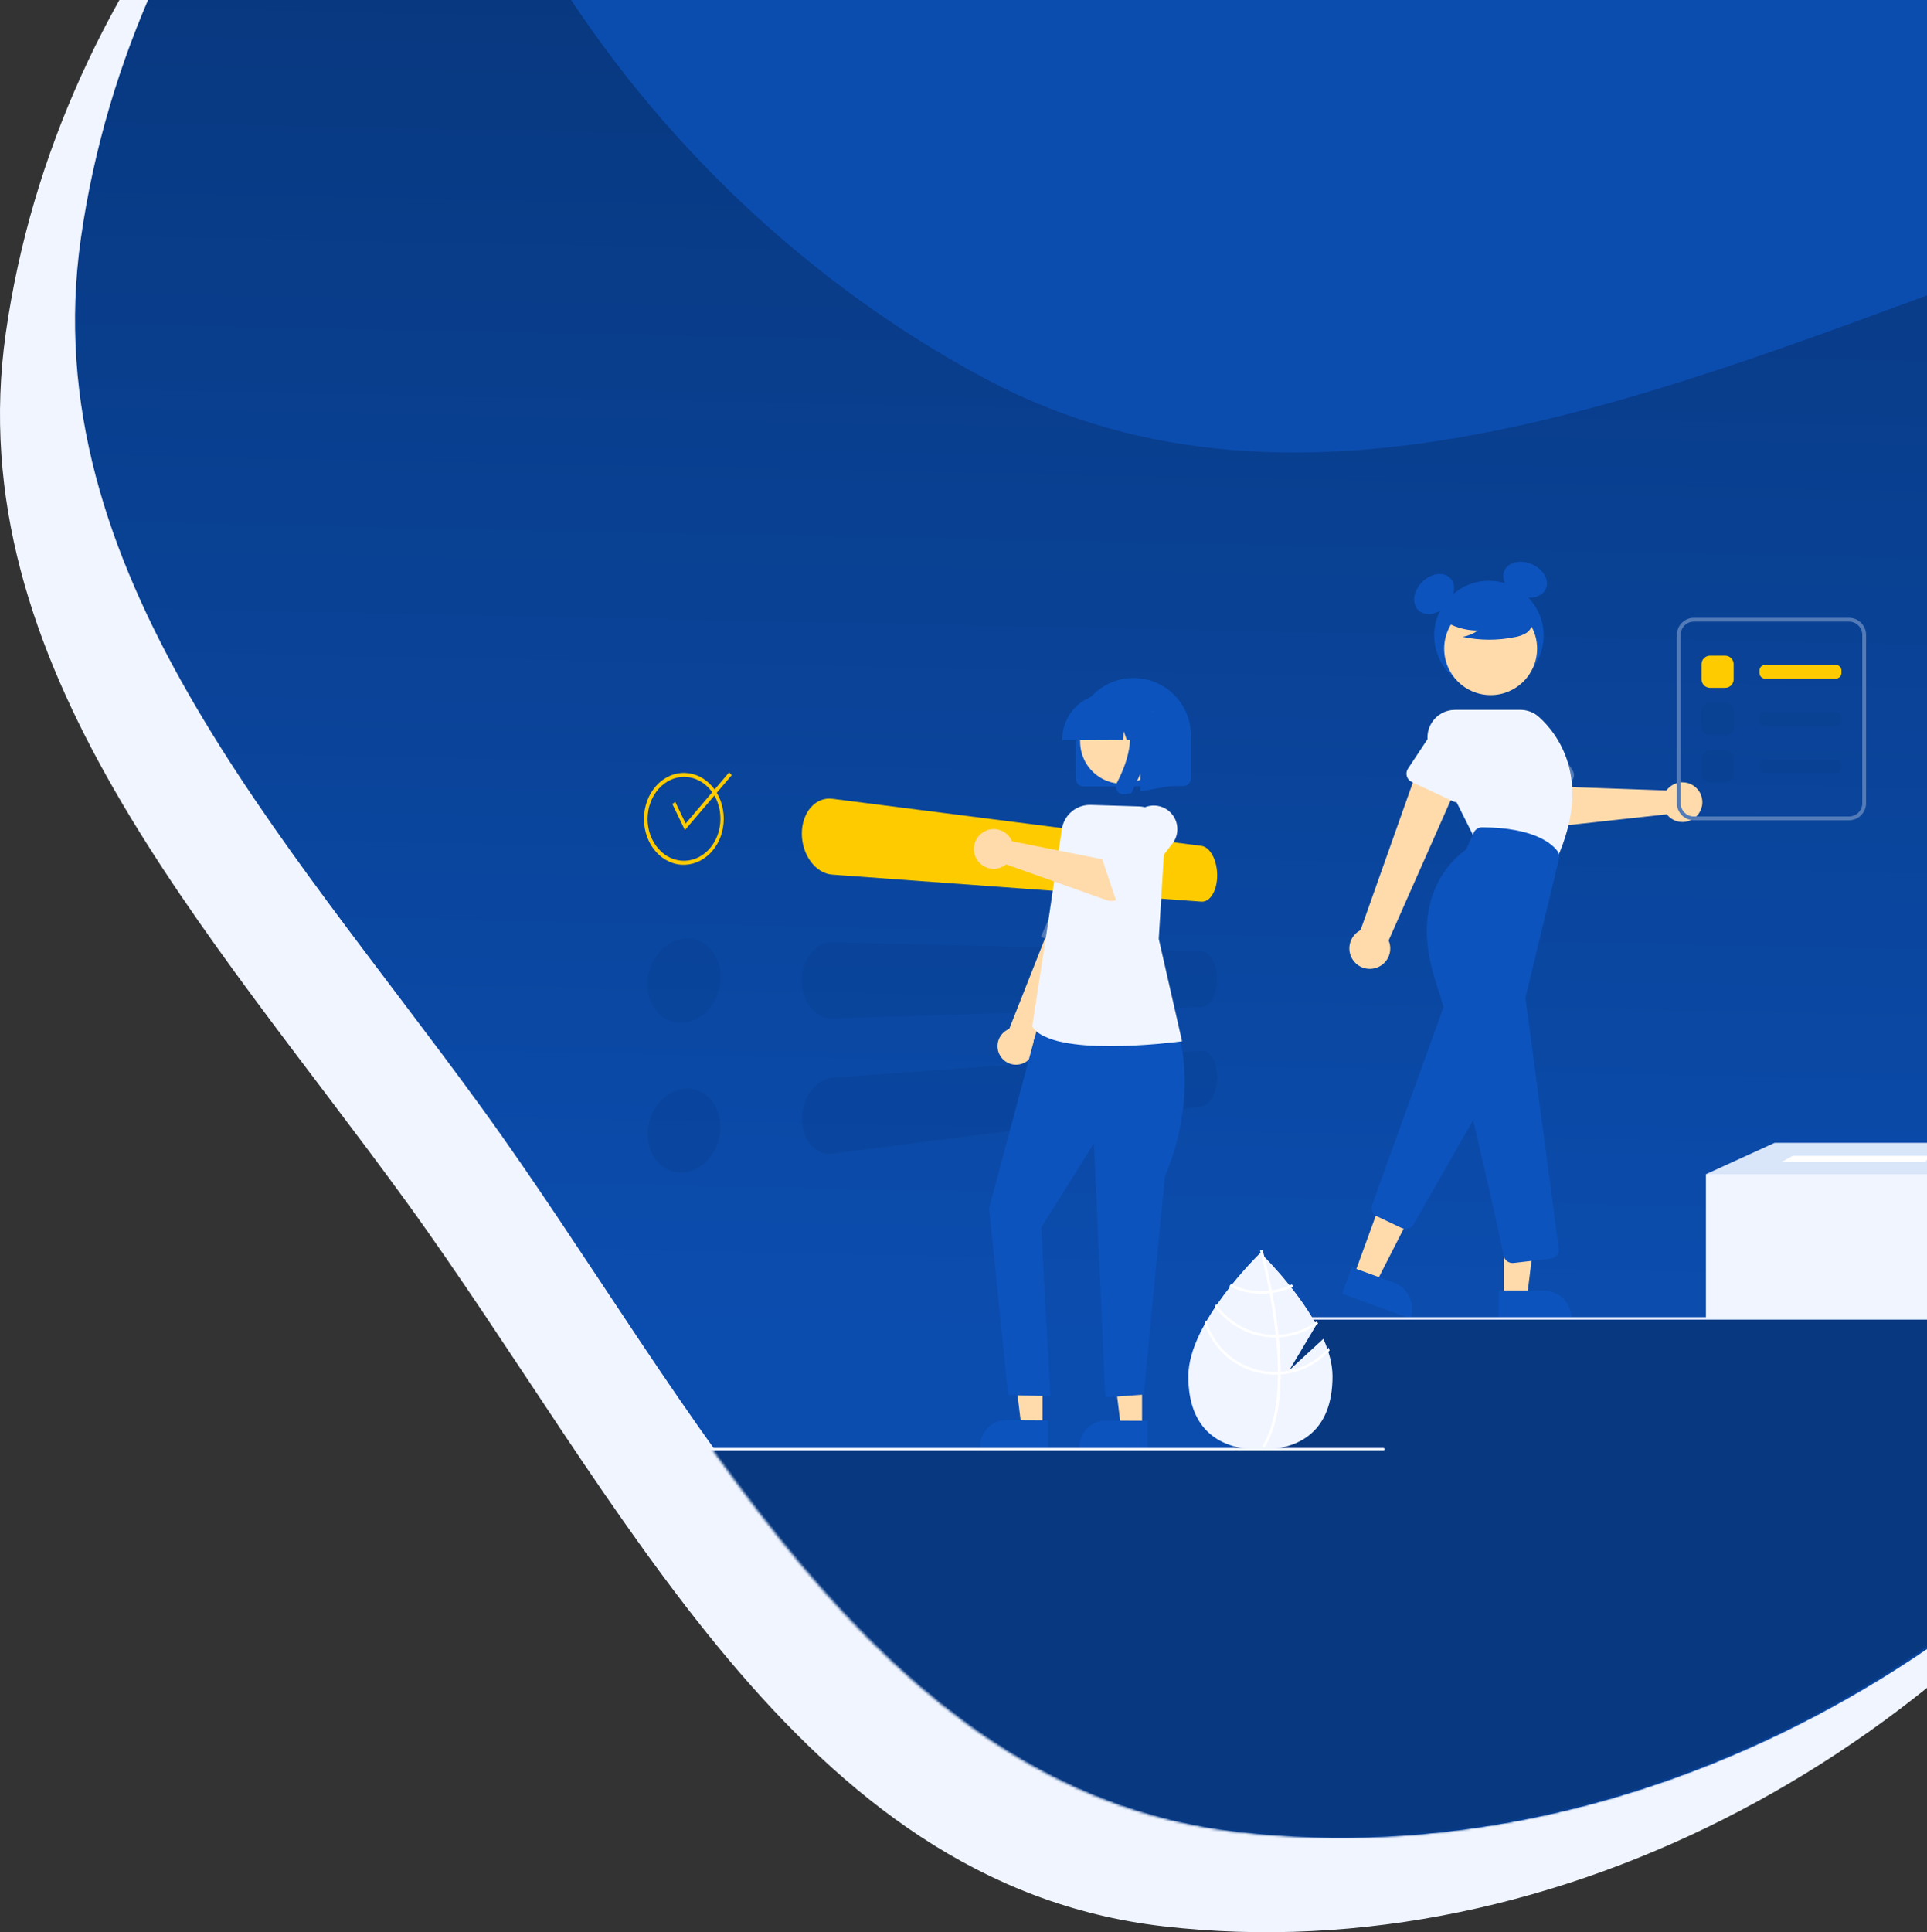 <svg width="796" height="798" viewBox="0 0 796 798" fill="none" xmlns="http://www.w3.org/2000/svg">
<rect x="0" y="0" width="796" height="798" fill="#333333" stroke="none"/>
<g clip-path="url(#clip0_27_957)">
<path fill-rule="evenodd" clip-rule="evenodd" d="M480.404 795.547C329.474 778.038 256.821 618.839 167.548 495.932C86.201 383.936 -17.134 274.482 2.41 137.464C23.532 -10.618 130.562 -134.978 266.468 -197.561C399.692 -258.908 556.888 -249.33 684.185 -176.484C801.703 -109.235 845.206 24.64 882.275 154.833C923.226 298.663 979.291 454.187 899.823 580.884C812.041 720.839 644.549 814.59 480.404 795.547Z" fill="#F0F5FF"/>
<path fill-rule="evenodd" clip-rule="evenodd" d="M511.404 756.547C360.474 739.038 287.821 579.839 198.548 456.932C117.201 344.936 13.866 235.482 33.41 98.464C54.532 -49.618 161.562 -173.978 297.468 -236.561C430.692 -297.908 587.888 -288.33 715.185 -215.484C832.703 -148.235 876.206 -14.36 913.275 115.833C954.226 259.663 1010.29 415.187 930.823 541.884C843.041 681.839 675.549 775.59 511.404 756.547Z" fill="url(#paint0_linear_27_957)"/>
<path fill-rule="evenodd" clip-rule="evenodd" d="M163.671 -247.268C170.701 -399.047 324.493 -482.536 440.932 -580.095C547.034 -668.993 649.079 -779.651 787.121 -769.629C936.309 -758.798 1067.77 -660.625 1139.61 -529.373C1210.02 -400.711 1211.34 -243.229 1147.47 -111.198C1088.51 10.689 957.962 63.346 830.644 109.33C689.991 160.13 538.716 226.817 406.827 156.302C261.136 78.408 156.026 -82.198 163.671 -247.268Z" fill="#0B4DAF"/>
<mask id="mask0_27_957" style="mask-type:alpha" maskUnits="userSpaceOnUse" x="30" y="-277" width="940" height="1037">
<path fill-rule="evenodd" clip-rule="evenodd" d="M510.404 756.548C359.474 739.038 286.821 579.84 197.548 456.932C116.201 344.937 12.866 235.483 32.41 98.465C53.532 -49.617 160.562 -173.977 296.468 -236.56C429.692 -297.908 586.888 -288.329 714.185 -215.484C831.703 -148.235 875.206 -14.36 912.275 115.833C953.226 259.663 1009.29 415.188 929.823 541.885C842.041 681.839 674.549 775.59 510.404 756.548Z" fill="url(#paint1_linear_27_957)"/>
</mask>
<g mask="url(#mask0_27_957)">
<path d="M291 599H797V766H291V599Z" fill="#08387F"/>
<path d="M510 545H797V623H510V545Z" fill="#08387F"/>
</g>
<g clip-path="url(#clip1_27_957)">
<path d="M689.21 325.468C688.906 325.775 688.626 326.105 688.373 326.456L649.639 325.088L645.209 316.78L631.797 321.827L638.21 337.3C638.728 338.549 639.637 339.597 640.802 340.286C641.966 340.975 643.322 341.268 644.667 341.12L688.498 336.308C689.517 337.627 690.913 338.605 692.501 339.111C694.089 339.618 695.793 339.628 697.387 339.142C698.981 338.656 700.39 337.697 701.425 336.391C702.46 335.085 703.073 333.494 703.182 331.831C703.292 330.168 702.892 328.512 702.036 327.081C701.181 325.651 699.91 324.515 698.394 323.825C696.877 323.135 695.186 322.922 693.545 323.217C691.905 323.511 690.393 324.298 689.21 325.472V325.468Z" fill="#FFDBAC"/>
<path d="M615.034 285.097C627.525 285.097 637.651 274.972 637.651 262.481C637.651 249.991 627.525 239.865 615.034 239.865C602.543 239.865 592.417 249.991 592.417 262.481C592.417 274.972 602.543 285.097 615.034 285.097Z" fill="#0C53BD"/>
<path d="M597.38 250.287C601.035 246.633 601.776 241.448 599.034 238.707C596.293 235.966 591.108 236.707 587.454 240.361C583.799 244.016 583.058 249.201 585.799 251.942C588.54 254.683 593.725 253.942 597.38 250.287Z" fill="#0C53BD"/>
<path d="M638.607 243.105C640.129 239.541 637.511 235.005 632.757 232.975C628.004 230.944 622.917 232.188 621.394 235.753C619.871 239.318 622.49 243.853 627.243 245.884C631.996 247.914 637.084 246.67 638.607 243.105Z" fill="#0C53BD"/>
<path d="M647.94 323.547L630.584 331.307C630.09 331.528 629.555 331.64 629.014 331.635C628.473 331.63 627.939 331.509 627.449 331.279C626.96 331.05 626.525 330.717 626.175 330.304C625.826 329.892 625.569 329.409 625.423 328.888L620.305 310.638C619.192 308.105 619.128 305.235 620.128 302.656C621.127 300.077 623.108 297.999 625.637 296.877C628.165 295.755 631.035 295.682 633.618 296.671C636.201 297.661 638.286 299.635 639.417 302.159L649.578 318.087C649.869 318.543 650.058 319.057 650.132 319.592C650.207 320.128 650.165 320.674 650.009 321.192C649.854 321.71 649.589 322.188 649.232 322.595C648.874 323.001 648.434 323.326 647.94 323.547H647.94Z" fill="#537BB8"/>
<path d="M567.782 399.905C568.978 399.627 570.098 399.091 571.064 398.334C572.03 397.576 572.818 396.616 573.372 395.522C573.927 394.427 574.235 393.224 574.274 391.997C574.314 390.77 574.084 389.55 573.6 388.422L604.55 318.502L586.845 314.043L561.99 384.174C560.148 385.111 558.715 386.692 557.961 388.616C557.207 390.539 557.185 392.673 557.899 394.612C558.613 396.551 560.013 398.161 561.835 399.136C563.656 400.112 565.773 400.385 567.782 399.905Z" fill="#FFDBAC"/>
<path d="M559.346 526.641L568.349 529.919L585.277 496.755L571.989 491.917L559.346 526.641Z" fill="#FFDBAC"/>
<path d="M582.667 544.6L554.372 534.298L558.353 523.366L575.716 529.688C578.615 530.744 580.976 532.908 582.28 535.704C583.584 538.501 583.723 541.701 582.667 544.6L582.667 544.6Z" fill="#0C53BD"/>
<path d="M580.641 507.556C580.088 507.556 579.543 507.434 579.044 507.198L568.697 502.297C567.849 501.899 567.18 501.198 566.823 500.331C566.466 499.465 566.446 498.496 566.768 497.616L595.968 416.759C596.21 416.089 596.637 415.502 597.199 415.065C597.761 414.628 598.436 414.36 599.144 414.291C599.853 414.222 600.567 414.355 601.203 414.676C601.838 414.996 602.37 415.49 602.736 416.101L618.181 441.84C618.525 442.414 618.71 443.069 618.717 443.737C618.724 444.406 618.553 445.064 618.222 445.645L583.923 505.663C583.591 506.24 583.112 506.718 582.536 507.05C581.96 507.383 581.306 507.557 580.641 507.556Z" fill="#0C53BD"/>
<path d="M615.751 287.074C626.352 287.074 634.946 278.481 634.946 267.88C634.946 257.28 626.352 248.686 615.751 248.686C605.15 248.686 596.556 257.28 596.556 267.88C596.556 278.481 605.15 287.074 615.751 287.074Z" fill="#FFDBAC"/>
<path d="M642.906 355.147L608.92 345.801L590.844 309.651C589.975 307.914 589.565 305.984 589.653 304.045C589.74 302.105 590.322 300.22 591.342 298.568C592.363 296.917 593.789 295.553 595.485 294.608C597.181 293.662 599.091 293.166 601.033 293.166H628.073C630.879 293.164 633.588 294.2 635.677 296.074C642.93 302.572 658.169 321.304 643.053 354.82L642.906 355.147Z" fill="#F0F5FF"/>
<path d="M600.36 331.006L583.141 322.947C582.651 322.717 582.216 322.385 581.866 321.973C581.516 321.56 581.259 321.077 581.113 320.556C580.967 320.036 580.934 319.489 581.018 318.955C581.101 318.421 581.299 317.91 581.598 317.459L592.063 301.656C593.251 299.158 595.382 297.232 597.987 296.302C600.593 295.371 603.461 295.512 605.963 296.692C608.466 297.872 610.398 299.996 611.337 302.598C612.276 305.201 612.146 308.069 610.974 310.575L605.563 328.676C605.408 329.195 605.143 329.673 604.786 330.08C604.429 330.486 603.989 330.811 603.495 331.033C603.001 331.254 602.466 331.366 601.925 331.361C601.384 331.357 600.85 331.236 600.36 331.006H600.36Z" fill="#F0F5FF"/>
<path d="M621.193 535.703H630.774L635.333 498.749L621.191 498.75L621.193 535.703Z" fill="#FFDBAC"/>
<path d="M649.253 544.599L619.141 544.6L619.14 532.966L637.618 532.965C640.704 532.965 643.663 534.191 645.845 536.373C648.027 538.554 649.253 541.513 649.253 544.599Z" fill="#0C53BD"/>
<path d="M624.811 521.621C623.95 521.623 623.114 521.327 622.445 520.784C621.776 520.241 621.315 519.484 621.14 518.641C618.386 505.665 604.082 439.203 592.918 404.968C581.56 370.138 600.904 354.273 604.897 351.446C605.323 351.146 605.66 350.738 605.876 350.264L608.778 343.883C609.078 343.224 609.562 342.666 610.171 342.274C610.781 341.882 611.49 341.674 612.214 341.674H612.237C633.986 341.804 641.297 348.659 643.431 351.601C643.746 352.039 643.962 352.54 644.063 353.07C644.165 353.6 644.15 354.146 644.02 354.669L630.259 411.439C630.174 411.791 630.155 412.156 630.202 412.515L643.893 515.591C643.959 516.087 643.925 516.59 643.795 517.072C643.664 517.555 643.438 518.006 643.131 518.401C642.824 518.795 642.441 519.124 642.005 519.369C641.57 519.614 641.09 519.769 640.593 519.827L625.253 521.596C625.106 521.613 624.959 521.621 624.811 521.621Z" fill="#0C53BD"/>
<path d="M595.582 255.807C599.968 258.83 605.174 260.439 610.501 260.418C608.601 261.735 606.438 262.625 604.161 263.026C611.243 264.546 618.564 264.587 625.663 263.147C627.241 262.894 628.764 262.371 630.164 261.601C630.862 261.212 631.47 260.679 631.949 260.039C632.428 259.399 632.766 258.665 632.943 257.886C633.415 255.191 631.315 252.742 629.132 251.092C625.791 248.604 621.938 246.89 617.853 246.074C613.768 245.258 609.552 245.36 605.511 246.372C602.873 247.054 600.229 248.207 598.516 250.326C596.802 252.444 596.294 255.711 597.927 257.893L595.582 255.807Z" fill="#0C53BD"/>
<path d="M820.889 472.003V545.252L801.887 544.703H704.673V484.946L733.039 472.003H820.889Z" fill="#F0F5FF"/>
<path opacity="0.1" d="M820.889 472.003V472.231L814.067 476.796L801.887 484.946H704.673L733.039 472.003H820.889Z" fill="#0C53BD"/>
<path d="M795.277 479.85H736.068L740.475 477.372H797.205L795.277 479.85Z" fill="white"/>
<path d="M862.248 545H505.752C505.553 545 505.361 544.947 505.22 544.854C505.079 544.76 505 544.633 505 544.5C505 544.367 505.079 544.24 505.22 544.146C505.361 544.053 505.553 544 505.752 544H862.248C862.447 544 862.639 544.053 862.78 544.146C862.921 544.24 863 544.367 863 544.5C863 544.633 862.921 544.76 862.78 544.854C862.639 544.947 862.447 545 862.248 545Z" fill="#F0F5FF"/>
<path d="M763.794 338.774H699.71C697.845 338.772 696.058 338.03 694.739 336.711C693.42 335.393 692.679 333.605 692.677 331.741V262.189C692.679 260.325 693.42 258.537 694.739 257.218C696.058 255.9 697.845 255.158 699.71 255.156H763.794C765.659 255.158 767.447 255.9 768.765 257.218C770.084 258.537 770.826 260.325 770.828 262.189V331.741C770.826 333.605 770.084 335.393 768.765 336.711C767.447 338.03 765.659 338.772 763.794 338.774ZM699.71 256.719C698.26 256.721 696.869 257.298 695.844 258.323C694.818 259.349 694.241 260.739 694.24 262.189V331.741C694.241 333.191 694.818 334.581 695.844 335.607C696.869 336.632 698.26 337.209 699.71 337.211H763.794C765.245 337.209 766.635 336.632 767.661 335.607C768.686 334.581 769.263 333.191 769.265 331.741V262.189C769.263 260.739 768.686 259.349 767.661 258.323C766.635 257.298 765.245 256.721 763.794 256.719H699.71Z" fill="#537BB8"/>
<path d="M712.617 284.071H706.365C705.433 284.07 704.539 283.699 703.879 283.039C703.22 282.38 702.849 281.486 702.848 280.554V274.302C702.849 273.37 703.22 272.476 703.879 271.817C704.539 271.157 705.433 270.787 706.365 270.786H712.617C713.549 270.787 714.443 271.157 715.103 271.817C715.762 272.476 716.133 273.37 716.134 274.302V280.554C716.133 281.486 715.762 282.38 715.103 283.039C714.443 283.699 713.549 284.07 712.617 284.071Z" fill="#FECB00"/>
<path d="M712.617 303.607H706.365C705.433 303.606 704.539 303.236 703.879 302.576C703.22 301.917 702.849 301.023 702.848 300.091V293.839C702.849 292.907 703.22 292.013 703.879 291.354C704.539 290.694 705.433 290.323 706.365 290.322H712.617C713.549 290.323 714.443 290.694 715.103 291.354C715.762 292.013 716.133 292.907 716.134 293.839V300.091C716.133 301.023 715.762 301.917 715.103 302.576C714.443 303.236 713.549 303.606 712.617 303.607Z" fill="#08387F" fill-opacity="0.2"/>
<path d="M758.312 280.27H729.123C728.501 280.27 727.905 280.022 727.466 279.583C727.026 279.143 726.779 278.547 726.778 277.926V276.93C726.779 276.309 727.026 275.713 727.466 275.273C727.905 274.834 728.501 274.587 729.123 274.586H758.312C758.933 274.587 759.529 274.834 759.969 275.273C760.408 275.713 760.656 276.309 760.656 276.93V277.926C760.656 278.547 760.408 279.143 759.969 279.583C759.529 280.022 758.933 280.27 758.312 280.27Z" fill="#FECB00"/>
<path d="M758.312 299.807H729.123C728.501 299.806 727.905 299.559 727.466 299.12C727.026 298.68 726.779 298.084 726.778 297.463V296.467C726.779 295.846 727.026 295.25 727.466 294.81C727.905 294.371 728.501 294.123 729.123 294.123H758.312C758.933 294.123 759.529 294.371 759.969 294.81C760.408 295.25 760.656 295.846 760.656 296.467V297.463C760.656 298.084 760.408 298.68 759.969 299.12C759.529 299.559 758.933 299.806 758.312 299.807Z" fill="#08387F" fill-opacity="0.2"/>
<path d="M712.617 323.144H706.365C705.433 323.143 704.539 322.772 703.879 322.113C703.22 321.454 702.849 320.56 702.848 319.628V313.376C702.849 312.444 703.22 311.55 703.879 310.89C704.539 310.231 705.433 309.86 706.365 309.859H712.617C713.549 309.86 714.443 310.231 715.103 310.89C715.762 311.55 716.133 312.444 716.134 313.376V319.628C716.133 320.56 715.762 321.454 715.103 322.113C714.443 322.772 713.549 323.143 712.617 323.144Z" fill="#08387F" fill-opacity="0.2"/>
<path d="M758.312 319.344H729.123C728.501 319.343 727.905 319.096 727.466 318.657C727.026 318.217 726.779 317.621 726.778 317V316.004C726.779 315.382 727.026 314.786 727.466 314.347C727.905 313.907 728.501 313.66 729.123 313.66H758.312C758.933 313.66 759.529 313.907 759.969 314.347C760.408 314.786 760.656 315.382 760.656 316.004V317C760.656 317.621 760.408 318.217 759.969 318.657C759.529 319.096 758.933 319.343 758.312 319.344Z" fill="#08387F" fill-opacity="0.2"/>
</g>
<g clip-path="url(#clip2_27_957)">
<path d="M546.652 552.915L532.635 565.828L543.774 547.123C534.998 531.197 520.645 517.433 520.645 517.433C520.645 517.433 490.867 545.983 490.867 568.426C490.867 590.868 504.199 598.705 520.645 598.705C537.091 598.705 550.423 590.868 550.423 568.426C550.423 563.431 548.945 558.133 546.652 552.915Z" fill="#F0F5FF"/>
<path d="M529.031 566.527V567.633C528.965 580.492 526.798 590.525 522.546 597.589C522.486 597.693 522.42 597.792 522.36 597.896L521.884 597.606L521.429 597.321C526.147 589.692 527.816 578.909 527.876 567.693C527.881 567.332 527.887 566.965 527.881 566.598C527.865 561.85 527.575 557.047 527.11 552.382C527.077 552.02 527.039 551.653 527 551.286C526.355 545.131 525.424 539.249 524.472 534.14C524.406 533.778 524.335 533.417 524.264 533.061C522.617 524.419 520.937 518.159 520.554 516.774C520.51 516.604 520.483 516.511 520.477 516.489L520.997 516.341L521.003 516.336L521.528 516.188C521.533 516.21 521.626 516.522 521.78 517.103C522.365 519.271 523.887 525.158 525.381 532.924C525.446 533.274 525.517 533.636 525.583 533.997C526.36 538.143 527.121 542.776 527.723 547.639C527.876 548.86 528.013 550.065 528.133 551.253C528.177 551.62 528.215 551.987 528.248 552.349C528.751 557.392 529.012 562.119 529.031 566.527Z" fill="white"/>
<path d="M525.38 532.924C525.014 532.973 524.642 533.022 524.264 533.061C523.239 533.166 522.209 533.219 521.178 533.219C516.785 533.225 512.446 532.245 508.482 530.35C508.252 530.64 508.022 530.93 507.787 531.226C511.957 533.263 516.537 534.32 521.178 534.315C522.278 534.314 523.378 534.256 524.472 534.139C524.844 534.101 525.216 534.052 525.583 533.997C528.609 533.563 531.552 532.671 534.311 531.352C534.076 531.051 533.846 530.755 533.622 530.465C531.011 531.686 528.234 532.515 525.38 532.924Z" fill="white"/>
<path d="M528.133 551.253C527.756 551.275 527.378 551.286 527.001 551.286C526.886 551.292 526.765 551.292 526.65 551.292C521.89 551.292 517.2 550.14 512.981 547.934C508.762 545.729 505.138 542.535 502.419 538.625C502.2 538.948 501.981 539.271 501.768 539.6C504.602 543.556 508.337 546.779 512.665 549.003C516.992 551.227 521.786 552.387 526.65 552.387C526.804 552.387 526.957 552.387 527.11 552.381C527.493 552.376 527.871 552.365 528.248 552.349C534.091 552.049 539.724 550.072 544.474 546.653C544.299 546.33 544.124 546.007 543.943 545.684C539.327 549.04 533.832 550.976 528.133 551.253Z" fill="white"/>
<path d="M529.031 566.527C528.648 566.56 528.264 566.582 527.881 566.598C527.471 566.615 527.061 566.626 526.65 566.626C520.254 566.618 514.032 564.538 508.916 560.695C503.8 556.853 500.065 551.456 498.271 545.312C498.024 545.755 497.778 546.193 497.543 546.637C499.564 552.767 503.465 558.103 508.69 561.888C513.916 565.673 520.2 567.714 526.65 567.721C527.061 567.721 527.471 567.715 527.876 567.694C528.265 567.683 528.648 567.661 529.031 567.633C536.768 567.028 543.986 563.502 549.224 557.77C549.109 557.365 548.977 556.965 548.846 556.56C543.787 562.335 536.68 565.91 529.031 566.527Z" fill="white"/>
<path d="M496.247 349.345L343.794 329.894C343.383 329.842 342.97 329.815 342.556 329.814C342.147 329.813 341.74 329.839 341.335 329.891C340.931 329.943 340.531 330.021 340.137 330.126C339.738 330.232 339.347 330.364 338.966 330.521C338.592 330.675 338.228 330.851 337.875 331.049C337.518 331.248 337.173 331.468 336.842 331.708C336.503 331.954 336.178 332.219 335.869 332.502C335.551 332.793 335.248 333.101 334.962 333.425C334.668 333.758 334.392 334.106 334.134 334.468C333.874 334.834 333.63 335.215 333.401 335.61C333.173 336.007 332.961 336.42 332.766 336.848C332.57 337.277 332.392 337.72 332.231 338.177C332.064 338.65 331.917 339.134 331.792 339.628C331.666 340.122 331.561 340.624 331.477 341.135C331.394 341.646 331.331 342.165 331.287 342.692C331.243 343.22 331.221 343.754 331.221 344.294C331.223 344.833 331.245 345.371 331.287 345.907C331.329 346.444 331.393 346.975 331.477 347.503C331.562 348.032 331.668 348.557 331.793 349.076C331.919 349.595 332.065 350.108 332.232 350.615C332.393 351.105 332.571 351.584 332.767 352.051C332.962 352.519 333.174 352.975 333.402 353.417C333.631 353.86 333.875 354.29 334.136 354.707C334.396 355.126 334.671 355.529 334.963 355.916C335.255 356.303 335.557 356.672 335.871 357.024C336.184 357.373 336.508 357.703 336.843 358.013C337.178 358.323 337.522 358.612 337.877 358.881C338.227 359.147 338.591 359.395 338.967 359.624C339.345 359.856 339.736 360.065 340.138 360.253C340.528 360.434 340.928 360.593 341.336 360.728C341.736 360.86 342.144 360.968 342.557 361.05C342.966 361.132 343.379 361.188 343.795 361.219L496.249 372.378C496.692 372.411 497.138 372.366 497.566 372.247C497.784 372.186 497.997 372.107 498.202 372.012C498.416 371.912 498.622 371.796 498.819 371.666C499.019 371.533 499.209 371.388 499.39 371.231C499.579 371.066 499.758 370.889 499.927 370.703C500.105 370.507 500.273 370.301 500.43 370.086C500.592 369.866 500.747 369.631 500.897 369.381C501.046 369.131 501.187 368.871 501.32 368.6C501.453 368.329 501.578 368.047 501.694 367.755C501.81 367.463 501.918 367.161 502.017 366.849C502.115 366.537 502.205 366.216 502.287 365.885C502.372 365.543 502.446 365.195 502.508 364.841C502.57 364.487 502.623 364.127 502.667 363.762C502.709 363.398 502.741 363.028 502.762 362.654C502.783 362.279 502.794 361.901 502.794 361.518C502.793 361.135 502.782 360.755 502.762 360.376C502.742 359.997 502.711 359.621 502.667 359.248C502.624 358.875 502.571 358.505 502.508 358.138C502.445 357.771 502.371 357.408 502.287 357.049C502.205 356.702 502.115 356.362 502.017 356.031C501.919 355.704 501.811 355.382 501.694 355.065C501.577 354.747 501.452 354.44 501.32 354.142C501.188 353.844 501.046 353.555 500.897 353.276C500.747 352.996 500.591 352.729 500.43 352.476C500.268 352.224 500.101 351.984 499.927 351.758C499.754 351.532 499.574 351.32 499.39 351.122C499.209 350.929 499.019 350.746 498.819 350.573C498.623 350.403 498.417 350.246 498.202 350.103C497.999 349.967 497.786 349.846 497.566 349.74C497.356 349.639 497.138 349.554 496.914 349.487C496.696 349.422 496.473 349.374 496.247 349.345" fill="#FECB00"/>
<path d="M496.247 392.844L343.794 389.19C342.967 389.169 342.141 389.254 341.335 389.441C340.928 389.536 340.528 389.655 340.137 389.8C339.736 389.948 339.345 390.119 338.965 390.314C338.591 390.507 338.227 390.72 337.875 390.952C337.517 391.19 337.172 391.446 336.842 391.72C336.503 392.002 336.178 392.301 335.869 392.616C335.555 392.936 335.253 393.276 334.962 393.636C334.671 393.997 334.395 394.374 334.134 394.765C333.874 395.157 333.63 395.563 333.401 395.984C333.173 396.404 332.961 396.839 332.765 397.287C332.57 397.736 332.392 398.198 332.231 398.672C332.064 399.163 331.917 399.662 331.792 400.168C331.666 400.675 331.561 401.188 331.477 401.708C331.394 402.228 331.331 402.754 331.287 403.286C331.243 403.818 331.221 404.353 331.221 404.894C331.223 405.434 331.245 405.969 331.287 406.501C331.329 407.032 331.393 407.557 331.477 408.077C331.562 408.594 331.668 409.105 331.793 409.611C331.919 410.117 332.065 410.615 332.232 411.105C332.393 411.58 332.571 412.042 332.767 412.489C332.962 412.936 333.174 413.37 333.402 413.789C333.631 414.208 333.875 414.613 334.136 415.003C334.396 415.391 334.671 415.765 334.963 416.123C335.255 416.482 335.557 416.82 335.871 417.138C336.179 417.451 336.504 417.748 336.843 418.027C337.174 418.299 337.519 418.554 337.877 418.789C338.228 419.019 338.592 419.23 338.967 419.419C339.347 419.612 339.738 419.781 340.138 419.926C340.53 420.068 340.93 420.186 341.336 420.278C341.739 420.369 342.146 420.436 342.557 420.476C342.968 420.515 343.382 420.528 343.795 420.516L496.247 415.874C496.471 415.867 496.694 415.842 496.914 415.797C497.136 415.752 497.354 415.689 497.566 415.608C497.785 415.524 497.998 415.423 498.202 415.307C498.417 415.185 498.623 415.048 498.819 414.897C499.019 414.744 499.209 414.579 499.39 414.403C499.579 414.218 499.758 414.024 499.927 413.82C500.1 413.613 500.268 413.39 500.43 413.151C500.592 412.912 500.747 412.661 500.897 412.397C501.046 412.132 501.187 411.857 501.32 411.572C501.453 411.287 501.578 410.993 501.694 410.689C501.81 410.38 501.918 410.065 502.017 409.745C502.115 409.425 502.205 409.096 502.287 408.757C502.372 408.409 502.446 408.055 502.508 407.695C502.57 407.334 502.623 406.969 502.667 406.6C502.709 406.229 502.741 405.856 502.762 405.479C502.783 405.102 502.794 404.723 502.794 404.34C502.793 403.961 502.782 403.582 502.762 403.203C502.742 402.825 502.711 402.451 502.667 402.083C502.624 401.713 502.571 401.348 502.508 400.989C502.445 400.63 502.371 400.275 502.287 399.923C502.205 399.584 502.115 399.253 502.016 398.932C501.917 398.61 501.81 398.297 501.694 397.994C501.578 397.691 501.454 397.397 501.321 397.113C501.188 396.828 501.047 396.554 500.897 396.291C500.748 396.027 500.592 395.776 500.43 395.539C500.269 395.302 500.101 395.08 499.928 394.873C499.759 394.67 499.58 394.477 499.39 394.293C499.21 394.119 499.019 393.955 498.82 393.803C498.624 393.653 498.417 393.518 498.203 393.397C497.998 393.282 497.786 393.183 497.566 393.101C497.354 393.022 497.136 392.96 496.914 392.916C496.694 392.873 496.471 392.849 496.247 392.844Z" fill="#08387F" fill-opacity="0.2"/>
<path d="M496.247 433.97L343.794 445.128C343.378 445.159 342.965 445.215 342.556 445.297C342.143 445.379 341.735 445.487 341.335 445.619C340.927 445.754 340.527 445.912 340.137 446.094C339.735 446.282 339.344 446.491 338.966 446.722C338.59 446.952 338.226 447.2 337.875 447.466C337.52 447.737 337.176 448.027 336.842 448.334C336.508 448.643 336.183 448.973 335.869 449.323C335.555 449.673 335.253 450.043 334.962 450.431C334.671 450.821 334.395 451.224 334.134 451.641C333.874 452.059 333.63 452.488 333.401 452.931C333.173 453.374 332.961 453.829 332.766 454.297C332.57 454.764 332.392 455.243 332.231 455.733C332.064 456.24 331.917 456.753 331.792 457.273C331.666 457.792 331.561 458.316 331.477 458.843C331.394 459.372 331.331 459.904 331.287 460.439C331.243 460.975 331.221 461.513 331.221 462.053C331.223 462.593 331.245 463.127 331.287 463.654C331.329 464.182 331.393 464.701 331.477 465.212C331.562 465.725 331.668 466.227 331.793 466.721C331.919 467.214 332.065 467.697 332.232 468.171C332.393 468.629 332.571 469.072 332.767 469.5C332.962 469.928 333.174 470.341 333.402 470.738C333.631 471.135 333.875 471.515 334.136 471.88C334.393 472.242 334.67 472.59 334.963 472.923C335.249 473.247 335.552 473.555 335.871 473.846C336.18 474.129 336.504 474.394 336.843 474.64C337.174 474.88 337.519 475.1 337.877 475.3C338.229 475.497 338.593 475.673 338.967 475.827C339.348 475.984 339.74 476.116 340.138 476.223C340.532 476.327 340.932 476.405 341.336 476.457C341.741 476.509 342.149 476.535 342.557 476.534C342.971 476.533 343.385 476.507 343.795 476.454L496.247 457.008C496.473 456.979 496.696 456.931 496.914 456.866C497.138 456.798 497.356 456.714 497.566 456.613C497.786 456.507 497.999 456.386 498.202 456.25C498.417 456.106 498.623 455.95 498.819 455.78C499.019 455.607 499.209 455.424 499.39 455.23C499.572 455.033 499.751 454.821 499.927 454.595C500.1 454.369 500.268 454.129 500.43 453.876C500.592 453.623 500.747 453.357 500.897 453.077C501.046 452.8 501.187 452.511 501.32 452.211C501.453 451.911 501.578 451.604 501.694 451.288C501.81 450.971 501.918 450.647 502.017 450.316C502.115 449.984 502.205 449.645 502.287 449.298C502.372 448.938 502.446 448.575 502.508 448.208C502.57 447.841 502.623 447.471 502.667 447.098C502.709 446.725 502.741 446.349 502.762 445.97C502.783 445.591 502.794 445.211 502.794 444.828C502.792 444.447 502.781 444.07 502.762 443.695C502.742 443.321 502.71 442.951 502.666 442.586C502.624 442.22 502.571 441.86 502.508 441.506C502.445 441.152 502.371 440.804 502.287 440.462C502.205 440.131 502.115 439.81 502.017 439.498C501.919 439.186 501.812 438.884 501.694 438.592C501.577 438.3 501.453 438.018 501.321 437.747C501.187 437.478 501.045 437.218 500.895 436.968C500.746 436.717 500.59 436.482 500.428 436.263C500.272 436.048 500.104 435.842 499.926 435.645C499.757 435.459 499.578 435.283 499.388 435.118C499.208 434.961 499.017 434.815 498.818 434.683C498.621 434.552 498.415 434.437 498.201 434.337C497.995 434.241 497.783 434.163 497.565 434.102C497.137 433.983 496.691 433.938 496.247 433.97" fill="#08387F" fill-opacity="0.2"/>
<path d="M413.152 436.015C414.118 437.622 415.639 438.818 417.428 439.376C419.217 439.934 421.148 439.815 422.855 439.042C424.562 438.27 425.927 436.896 426.689 435.183C427.451 433.47 427.558 431.537 426.99 429.75L456.537 369.003L442.394 360.423L416.876 424.949C416.779 424.987 416.683 425.026 416.588 425.068C416.494 425.11 416.399 425.153 416.305 425.198C416.212 425.244 416.118 425.291 416.026 425.341C415.933 425.391 415.842 425.444 415.751 425.499C414.013 426.548 412.763 428.246 412.275 430.218C411.788 432.19 412.103 434.275 413.151 436.014L413.152 436.015Z" fill="#FFDBAC"/>
<path d="M450.897 392.427L429.906 387.044C429.906 387.044 430.592 385.493 431.705 382.925C432.819 380.356 434.376 376.775 436.126 372.708C437.877 368.642 439.819 364.098 441.716 359.607C443.613 355.116 445.458 350.678 447.012 346.832C448.566 342.986 450.332 340.682 452.106 339.391C453.574 338.274 455.424 337.782 457.253 338.022C458.674 338.234 460.033 338.751 461.235 339.539C461.804 339.893 462.339 340.3 462.834 340.753L467.7 349.61L450.897 392.427Z" fill="#537BB8"/>
<path d="M282.911 387.617C282.402 387.654 281.896 387.72 281.396 387.814C280.891 387.909 280.393 388.031 279.902 388.181C279.404 388.333 278.915 388.512 278.436 388.718C277.946 388.928 277.467 389.163 277.002 389.423C276.546 389.679 276.101 389.958 275.667 390.259C275.232 390.56 274.809 390.883 274.4 391.229C273.99 391.574 273.593 391.942 273.208 392.333C272.823 392.723 272.452 393.136 272.095 393.569C271.738 394.002 271.399 394.451 271.08 394.916C270.76 395.38 270.46 395.859 270.18 396.351C269.902 396.845 269.643 397.352 269.401 397.872C269.16 398.393 268.94 398.925 268.743 399.469C268.537 400.034 268.356 400.605 268.202 401.181C268.047 401.758 267.918 402.339 267.815 402.926C267.711 403.512 267.634 404.102 267.582 404.696C267.53 405.291 267.504 405.887 267.504 406.486C267.504 407.085 267.53 407.677 267.582 408.26C267.634 408.844 267.711 409.418 267.815 409.984C267.918 410.55 268.047 411.105 268.202 411.651C268.356 412.196 268.536 412.73 268.741 413.253C268.94 413.758 269.16 414.247 269.399 414.719C269.636 415.186 269.897 415.641 270.179 416.082C270.457 416.515 270.758 416.933 271.079 417.334C271.397 417.734 271.736 418.116 272.095 418.479C272.447 418.837 272.819 419.175 273.208 419.492C273.589 419.803 273.987 420.091 274.4 420.358C275.216 420.883 276.089 421.313 277.002 421.639C277.939 421.974 278.912 422.195 279.901 422.298C280.397 422.349 280.896 422.371 281.394 422.364C281.901 422.357 282.407 422.321 282.909 422.257C283.416 422.192 283.92 422.099 284.416 421.979C284.915 421.859 285.406 421.711 285.889 421.537C286.377 421.361 286.855 421.159 287.321 420.932C287.797 420.702 288.26 420.447 288.71 420.169C289.148 419.896 289.574 419.603 289.989 419.29C290.404 418.977 290.806 418.643 291.195 418.289C291.585 417.935 291.96 417.561 292.323 417.168C292.685 416.775 293.033 416.363 293.367 415.932C293.704 415.5 294.02 415.056 294.317 414.599C294.614 414.142 294.892 413.673 295.151 413.192C295.41 412.711 295.65 412.218 295.871 411.715C296.091 411.211 296.292 410.697 296.473 410.172C296.661 409.629 296.826 409.081 296.967 408.528C297.108 407.976 297.225 407.42 297.32 406.859C297.414 406.299 297.484 405.735 297.532 405.168C297.579 404.602 297.603 404.033 297.603 403.462C297.603 402.89 297.579 402.326 297.532 401.769C297.485 401.212 297.414 400.662 297.32 400.121C297.226 399.58 297.108 399.048 296.967 398.523C296.825 397.998 296.661 397.483 296.473 396.978C296.291 396.49 296.09 396.016 295.871 395.556C295.648 395.098 295.407 394.654 295.148 394.223C294.635 393.372 294.039 392.574 293.367 391.842C293.038 391.481 292.69 391.138 292.325 390.814C291.966 390.496 291.59 390.197 291.198 389.919C290.81 389.644 290.408 389.391 289.992 389.161C289.577 388.93 289.149 388.723 288.71 388.541C287.805 388.164 286.858 387.895 285.889 387.74C285.402 387.662 284.91 387.613 284.417 387.593C283.915 387.573 283.411 387.581 282.91 387.618" fill="#08387F" fill-opacity="0.2"/>
<path d="M282.911 449.583C282.402 449.621 281.896 449.687 281.396 449.781C280.891 449.876 280.393 449.998 279.902 450.148C279.404 450.3 278.915 450.479 278.436 450.684C277.946 450.894 277.467 451.13 277.002 451.39C276.546 451.646 276.101 451.925 275.667 452.226C275.232 452.527 274.809 452.85 274.4 453.196C273.99 453.541 273.593 453.909 273.208 454.299C272.823 454.69 272.452 455.102 272.095 455.535C271.738 455.969 271.399 456.418 271.08 456.882C270.76 457.347 270.46 457.825 270.18 458.318C269.902 458.812 269.643 459.319 269.401 459.839C269.16 460.359 268.94 460.892 268.743 461.436C268.537 462.001 268.356 462.572 268.202 463.148C268.047 463.725 267.918 464.306 267.815 464.892C267.711 465.479 267.634 466.069 267.582 466.663C267.53 467.257 267.504 467.854 267.504 468.453C267.504 469.052 267.53 469.643 267.582 470.227C267.634 470.81 267.711 471.385 267.815 471.951C267.918 472.516 268.047 473.072 268.202 473.617C268.356 474.163 268.536 474.697 268.741 475.22C268.94 475.725 269.16 476.213 269.399 476.685C269.636 477.152 269.897 477.607 270.179 478.048C270.457 478.481 270.758 478.899 271.079 479.301C271.397 479.7 271.736 480.083 272.095 480.446C272.447 480.803 272.819 481.141 273.208 481.459C273.589 481.769 273.987 482.058 274.4 482.324C275.216 482.849 276.089 483.279 277.002 483.606C277.939 483.941 278.912 484.162 279.901 484.265C280.397 484.316 280.896 484.338 281.394 484.331C281.901 484.324 282.407 484.288 282.909 484.223C283.416 484.159 283.92 484.066 284.416 483.946C284.915 483.825 285.406 483.678 285.889 483.504C286.377 483.327 286.855 483.126 287.321 482.899C287.797 482.668 288.26 482.413 288.71 482.136C289.148 481.862 289.574 481.569 289.989 481.256C290.404 480.943 290.806 480.61 291.195 480.256C291.585 479.901 291.96 479.528 292.323 479.135C292.685 478.742 293.033 478.33 293.367 477.898C293.704 477.467 294.02 477.023 294.317 476.566C294.614 476.109 294.892 475.64 295.151 475.159C295.41 474.677 295.65 474.185 295.871 473.681C296.091 473.178 296.292 472.663 296.473 472.139C296.661 471.595 296.826 471.048 296.967 470.495C297.108 469.943 297.225 469.386 297.32 468.826C297.414 468.265 297.484 467.702 297.532 467.135C297.579 466.569 297.603 466 297.603 465.428C297.603 464.857 297.579 464.293 297.532 463.736C297.485 463.178 297.414 462.629 297.32 462.087C297.226 461.547 297.108 461.014 296.967 460.49C296.825 459.965 296.661 459.45 296.473 458.945C296.291 458.456 296.09 457.982 295.871 457.523C295.648 457.065 295.407 456.621 295.148 456.19C294.635 455.339 294.039 454.541 293.367 453.808C293.038 453.448 292.69 453.105 292.325 452.781C291.966 452.462 291.59 452.164 291.198 451.886C290.81 451.611 290.408 451.358 289.992 451.127C289.577 450.897 289.149 450.69 288.71 450.508C287.805 450.13 286.858 449.861 285.889 449.707C285.402 449.629 284.91 449.58 284.417 449.56C283.915 449.539 283.411 449.548 282.91 449.585" fill="#08387F" fill-opacity="0.2"/>
<path d="M282.913 320.858C282.408 320.845 281.902 320.862 281.398 320.907C280.897 320.952 280.398 321.026 279.905 321.129C279.409 321.232 278.919 321.364 278.439 321.524C277.95 321.686 277.472 321.875 277.004 322.09C276.547 322.301 276.102 322.536 275.669 322.794C275.233 323.054 274.81 323.337 274.402 323.642C273.989 323.951 273.591 324.281 273.21 324.63C272.823 324.986 272.452 325.363 272.095 325.761C271.738 326.16 271.4 326.576 271.08 327.01C270.76 327.443 270.46 327.893 270.18 328.358C269.901 328.83 269.641 329.313 269.399 329.808C269.158 330.303 268.938 330.814 268.741 331.341C268.536 331.885 268.356 332.438 268.202 332.999C268.047 333.561 267.918 334.13 267.815 334.706C267.711 335.284 267.634 335.867 267.582 336.454C267.53 337.042 267.504 337.635 267.504 338.234C267.504 338.832 267.53 339.425 267.582 340.014C267.634 340.602 267.711 341.185 267.815 341.76C267.918 342.336 268.047 342.904 268.202 343.464C268.356 344.025 268.536 344.576 268.741 345.119C268.94 345.643 269.16 346.153 269.399 346.648C269.641 347.142 269.902 347.621 270.182 348.085C270.462 348.549 270.762 348.997 271.082 349.428C271.401 349.86 271.739 350.274 272.097 350.67C272.454 351.065 272.825 351.439 273.21 351.79C273.589 352.138 273.985 352.467 274.397 352.775C274.804 353.077 275.227 353.357 275.663 353.614C276.096 353.869 276.541 354.101 276.999 354.309C277.466 354.522 277.944 354.708 278.433 354.866C279.393 355.177 280.386 355.376 281.392 355.459C282.4 355.543 283.413 355.512 284.414 355.368C284.91 355.296 285.401 355.196 285.886 355.069C286.372 354.94 286.85 354.785 287.319 354.603C287.793 354.419 288.256 354.21 288.708 353.975C289.147 353.746 289.575 353.495 289.989 353.223C290.406 352.948 290.809 352.653 291.196 352.339C291.585 352.022 291.96 351.685 292.323 351.327C292.685 350.97 293.033 350.591 293.367 350.192C293.704 349.793 294.02 349.38 294.317 348.952C294.614 348.524 294.892 348.081 295.151 347.625C295.411 347.169 295.651 346.7 295.871 346.218C296.09 345.736 296.291 345.242 296.473 344.737C296.661 344.212 296.826 343.68 296.967 343.141C297.108 342.602 297.225 342.058 297.32 341.506C297.414 340.953 297.485 340.395 297.532 339.833C297.579 339.271 297.603 338.705 297.603 338.133C297.603 337.562 297.579 336.996 297.532 336.434C297.485 335.872 297.414 335.315 297.32 334.765C297.226 334.215 297.108 333.67 296.967 333.132C296.825 332.593 296.661 332.062 296.473 331.539C296.291 331.033 296.09 330.54 295.871 330.059C295.651 329.578 295.41 329.11 295.148 328.654C294.889 328.202 294.611 327.763 294.314 327.336C294.017 326.909 293.702 326.497 293.367 326.102C293.035 325.707 292.688 325.331 292.325 324.975C291.963 324.619 291.587 324.285 291.198 323.971C290.811 323.658 290.409 323.365 289.993 323.093C289.578 322.823 289.151 322.575 288.711 322.349C288.26 322.117 287.796 321.91 287.322 321.729C286.854 321.55 286.375 321.398 285.889 321.273C285.405 321.148 284.913 321.052 284.417 320.983C283.917 320.914 283.414 320.874 282.91 320.862L282.913 320.858ZM282.91 319.212C285.123 319.273 287.293 319.835 289.258 320.856C291.21 321.878 292.94 323.277 294.348 324.972C295.82 326.739 296.967 328.753 297.734 330.921C299.377 335.588 299.377 340.677 297.734 345.344C296.966 347.519 295.82 349.541 294.348 351.316C292.94 353.019 291.21 354.428 289.257 355.461C287.295 356.495 285.125 357.071 282.909 357.147C280.68 357.22 278.464 356.778 276.433 355.855C274.382 354.915 272.548 353.562 271.045 351.879C269.449 350.098 268.199 348.033 267.361 345.792C265.546 340.913 265.546 335.544 267.361 330.665C268.2 328.417 269.449 326.345 271.045 324.554C272.548 322.862 274.381 321.497 276.433 320.543C278.462 319.607 280.679 319.151 282.913 319.21L282.91 319.212Z" fill="#FECB00"/>
<path d="M282.912 342.842L277.723 332.024L278.955 331.221L283.229 340.108L301.174 319L302.26 320.158L282.912 342.842Z" fill="#FECB00"/>
<path d="M471.755 556.044L458.91 555.993L463.052 589.583L471.755 589.626V556.044Z" fill="#FFDBAC"/>
<path d="M473.974 598.078L445.927 597.93V597.575C445.926 596.855 445.996 596.136 446.136 595.429C446.412 594.035 446.962 592.71 447.753 591.53C448.557 590.334 449.588 589.308 450.787 588.509C451.97 587.722 453.297 587.178 454.691 586.908C455.398 586.772 456.117 586.706 456.837 586.71L473.974 586.795V598.078Z" fill="#0C53BD"/>
<path d="M430.626 555.884L417.817 555.834L421.946 589.378L430.626 589.421V555.884Z" fill="#FFDBAC"/>
<path d="M432.839 597.86L404.865 597.713V597.358C404.865 596.639 404.935 595.922 405.075 595.216C405.35 593.824 405.898 592.5 406.687 591.322C407.489 590.127 408.517 589.102 409.713 588.304C410.893 587.519 412.217 586.976 413.608 586.707C414.313 586.571 415.03 586.505 415.748 586.509L432.839 586.593V597.86Z" fill="#0C53BD"/>
<path d="M430.082 418.596L408.543 499.036L416.427 576.143L433.883 576.624L430.082 507.001L451.859 472.256L456.582 577.098L472.417 575.978L481.226 485.835C484.217 478.796 486.412 471.444 487.767 463.916C488.832 458.007 489.35 452.013 489.314 446.009C489.296 441.966 488.986 437.931 488.385 433.934C488.171 432.444 487.88 430.966 487.515 429.506L481.093 422.991L430.082 418.596Z" fill="#0C53BD"/>
<path d="M458.619 432.05C454.997 432.05 451.598 431.933 448.516 431.704C445.368 431.487 442.236 431.075 439.139 430.468C436.503 429.976 433.935 429.167 431.492 428.059C429.525 427.209 427.815 425.858 426.531 424.141L426.385 423.928L432.272 385.586L438.62 342.474C439.038 339.622 440.49 337.022 442.699 335.171C444.907 333.319 447.72 332.346 450.599 332.435L470.482 333.044C471.973 333.09 473.44 333.435 474.795 334.058C476.15 334.682 477.367 335.571 478.372 336.674C479.378 337.777 480.152 339.07 480.648 340.478C481.145 341.886 481.354 343.379 481.264 344.869L478.654 387.743L488.281 430.034L487.599 430.129C487.325 430.166 486.268 430.305 484.613 430.492C482.45 430.735 480.241 430.954 478.048 431.144C474.945 431.411 471.909 431.622 469.024 431.769C465.364 431.956 461.857 432.046 458.619 432.05Z" fill="#F0F5FF"/>
<path d="M447.586 324.816C447.58 324.816 447.575 324.816 447.57 324.816C447.153 324.816 446.74 324.733 446.354 324.573C445.969 324.413 445.619 324.179 445.324 323.884C445.029 323.588 444.796 323.238 444.636 322.852C444.477 322.466 444.395 322.053 444.395 321.635V303.896C444.392 300.718 445.028 297.571 446.264 294.644C448.685 288.931 453.216 284.373 458.912 281.921C462.514 280.374 466.444 279.746 470.348 280.093C474.253 280.439 478.011 281.749 481.285 283.906C484.56 286.062 487.249 288.997 489.111 292.449C490.974 295.901 491.952 299.761 491.958 303.684V321.45C491.959 321.878 491.873 322.301 491.707 322.695C491.38 323.463 490.77 324.075 490.003 324.403C489.61 324.572 489.187 324.659 488.759 324.66L447.583 324.816H447.586Z" fill="#0C53BD"/>
<path d="M478.915 297.812C480.574 300.843 481.297 304.299 480.995 307.742C480.692 311.185 479.377 314.461 477.215 317.156C475.053 319.851 472.141 321.845 468.847 322.885C465.554 323.926 462.026 323.966 458.71 323.001C456.514 322.369 454.465 321.308 452.681 319.878C450.898 318.449 449.416 316.679 448.321 314.672C446.667 311.642 445.946 308.189 446.249 304.749C446.553 301.309 447.867 298.037 450.026 295.343C452.186 292.65 455.094 290.657 458.384 289.615C461.674 288.573 465.198 288.53 468.513 289.49C470.711 290.119 472.762 291.179 474.548 292.607C476.333 294.036 477.818 295.805 478.915 297.813V297.812Z" fill="#FFDBAC"/>
<path d="M438.773 305.339C438.771 302.826 439.273 300.337 440.251 298.022C442.165 293.505 445.748 289.901 450.253 287.962C452.564 286.971 455.05 286.456 457.565 286.446L461.113 286.428C461.152 286.428 461.192 286.428 461.232 286.428C463.689 286.43 466.121 286.915 468.391 287.858C470.66 288.8 472.721 290.18 474.457 291.92C476.193 293.659 477.57 295.724 478.509 297.996C479.448 300.268 479.93 302.703 479.929 305.161V305.517L472.423 305.547L469.864 298.392L469.352 305.561L465.475 305.578L464.185 301.968L463.926 305.583L438.776 305.695L438.773 305.339Z" fill="#0C53BD"/>
<path d="M408.557 342.658C407.402 342.941 406.322 343.47 405.391 344.211C404.664 344.787 404.041 345.485 403.553 346.273C402.588 347.835 402.163 349.67 402.343 351.496C402.434 352.419 402.684 353.319 403.082 354.156C403.573 355.2 404.28 356.127 405.155 356.877C406.031 357.627 407.055 358.182 408.161 358.507C409.267 358.831 410.429 358.917 411.57 358.759C412.712 358.602 413.807 358.203 414.783 357.59C414.855 357.544 414.926 357.497 414.997 357.449C415.067 357.401 415.137 357.352 415.205 357.302C415.273 357.252 415.34 357.202 415.407 357.15C415.473 357.099 415.538 357.047 415.603 356.994L457.02 371.745C458.294 372.198 459.681 372.225 460.972 371.822C462.263 371.418 463.388 370.606 464.178 369.507L473.997 355.902L462.126 347.902L455.896 354.985L417.993 347.439C417.952 347.341 417.909 347.243 417.865 347.146C417.82 347.049 417.774 346.952 417.726 346.855C417.677 346.759 417.627 346.663 417.575 346.568C417.523 346.473 417.468 346.379 417.41 346.285C416.506 344.823 415.162 343.684 413.572 343.033C411.982 342.381 410.226 342.25 408.557 342.658Z" fill="#FFDBAC"/>
<path d="M456.564 350.518C457.803 348.971 459.535 346.962 461.295 344.969C463.055 342.977 464.841 341.002 466.189 339.524C467.536 338.047 468.442 337.068 468.442 337.068C469.686 335.186 471.542 333.793 473.695 333.126C475.848 332.459 478.166 332.558 480.255 333.406C482.343 334.255 484.074 335.801 485.153 337.782C486.231 339.763 486.591 342.056 486.172 344.273C485.932 345.549 485.437 346.763 484.716 347.843C484.716 347.843 483.365 349.612 481.326 352.253C479.286 354.894 476.557 358.41 473.805 361.905C471.052 365.401 468.273 368.878 466.13 371.445C463.987 374.011 462.478 375.669 462.266 375.527L454.791 353.29C454.578 353.148 455.325 352.066 456.564 350.518Z" fill="#F0F5FF"/>
<path d="M461.001 324.257C460.884 324.831 460.929 325.426 461.133 325.974C461.235 326.255 461.376 326.52 461.552 326.762C461.702 326.968 461.877 327.155 462.071 327.32C462.647 327.808 463.377 328.073 464.132 328.07C464.179 328.07 464.226 328.068 464.273 328.066C464.32 328.064 464.366 328.061 464.413 328.056C464.461 328.052 464.508 328.047 464.555 328.04C464.602 328.034 464.649 328.026 464.697 328.018L467.361 327.533L471.03 319.689V326.874L483.141 324.692V294.2L462.837 294.298L463.339 294.881C465.005 296.838 466.099 299.218 466.501 301.758C466.895 304.33 466.845 306.951 466.355 309.507C465.878 312.093 465.154 314.627 464.193 317.075C463.353 319.243 462.389 321.361 461.305 323.419C461.165 323.682 461.063 323.965 461.001 324.257Z" fill="#0C53BD"/>
<path d="M294.726 599H571.274C571.467 599 571.651 598.947 571.787 598.854C571.924 598.76 572 598.633 572 598.5C572 598.367 571.924 598.24 571.787 598.146C571.651 598.053 571.467 598 571.274 598H294.726C294.533 598 294.349 598.053 294.213 598.146C294.076 598.24 294 598.367 294 598.5C294 598.633 294.076 598.76 294.213 598.854C294.349 598.947 294.533 599 294.726 599Z" fill="#F0F5FF"/>
</g>
</g>
<defs>
<linearGradient id="paint0_linear_27_957" x1="501" y1="-5.5" x2="489.5" y2="561.5" gradientUnits="userSpaceOnUse">
<stop stop-color="#08387F"/>
<stop offset="1" stop-color="#0B4DAF"/>
</linearGradient>
<linearGradient id="paint1_linear_27_957" x1="550" y1="78.501" x2="524.5" y2="671.001" gradientUnits="userSpaceOnUse">
<stop stop-color="#08387F"/>
<stop offset="1" stop-color="#0B4DAF"/>
</linearGradient>
<clipPath id="clip0_27_957">
<rect width="796" height="798" fill="white"/>
</clipPath>
<clipPath id="clip1_27_957">
<rect width="372" height="314" fill="white" transform="translate(491 232)"/>
</clipPath>
<clipPath id="clip2_27_957">
<rect width="306" height="319" fill="white" transform="translate(266 280)"/>
</clipPath>
</defs>
</svg>

